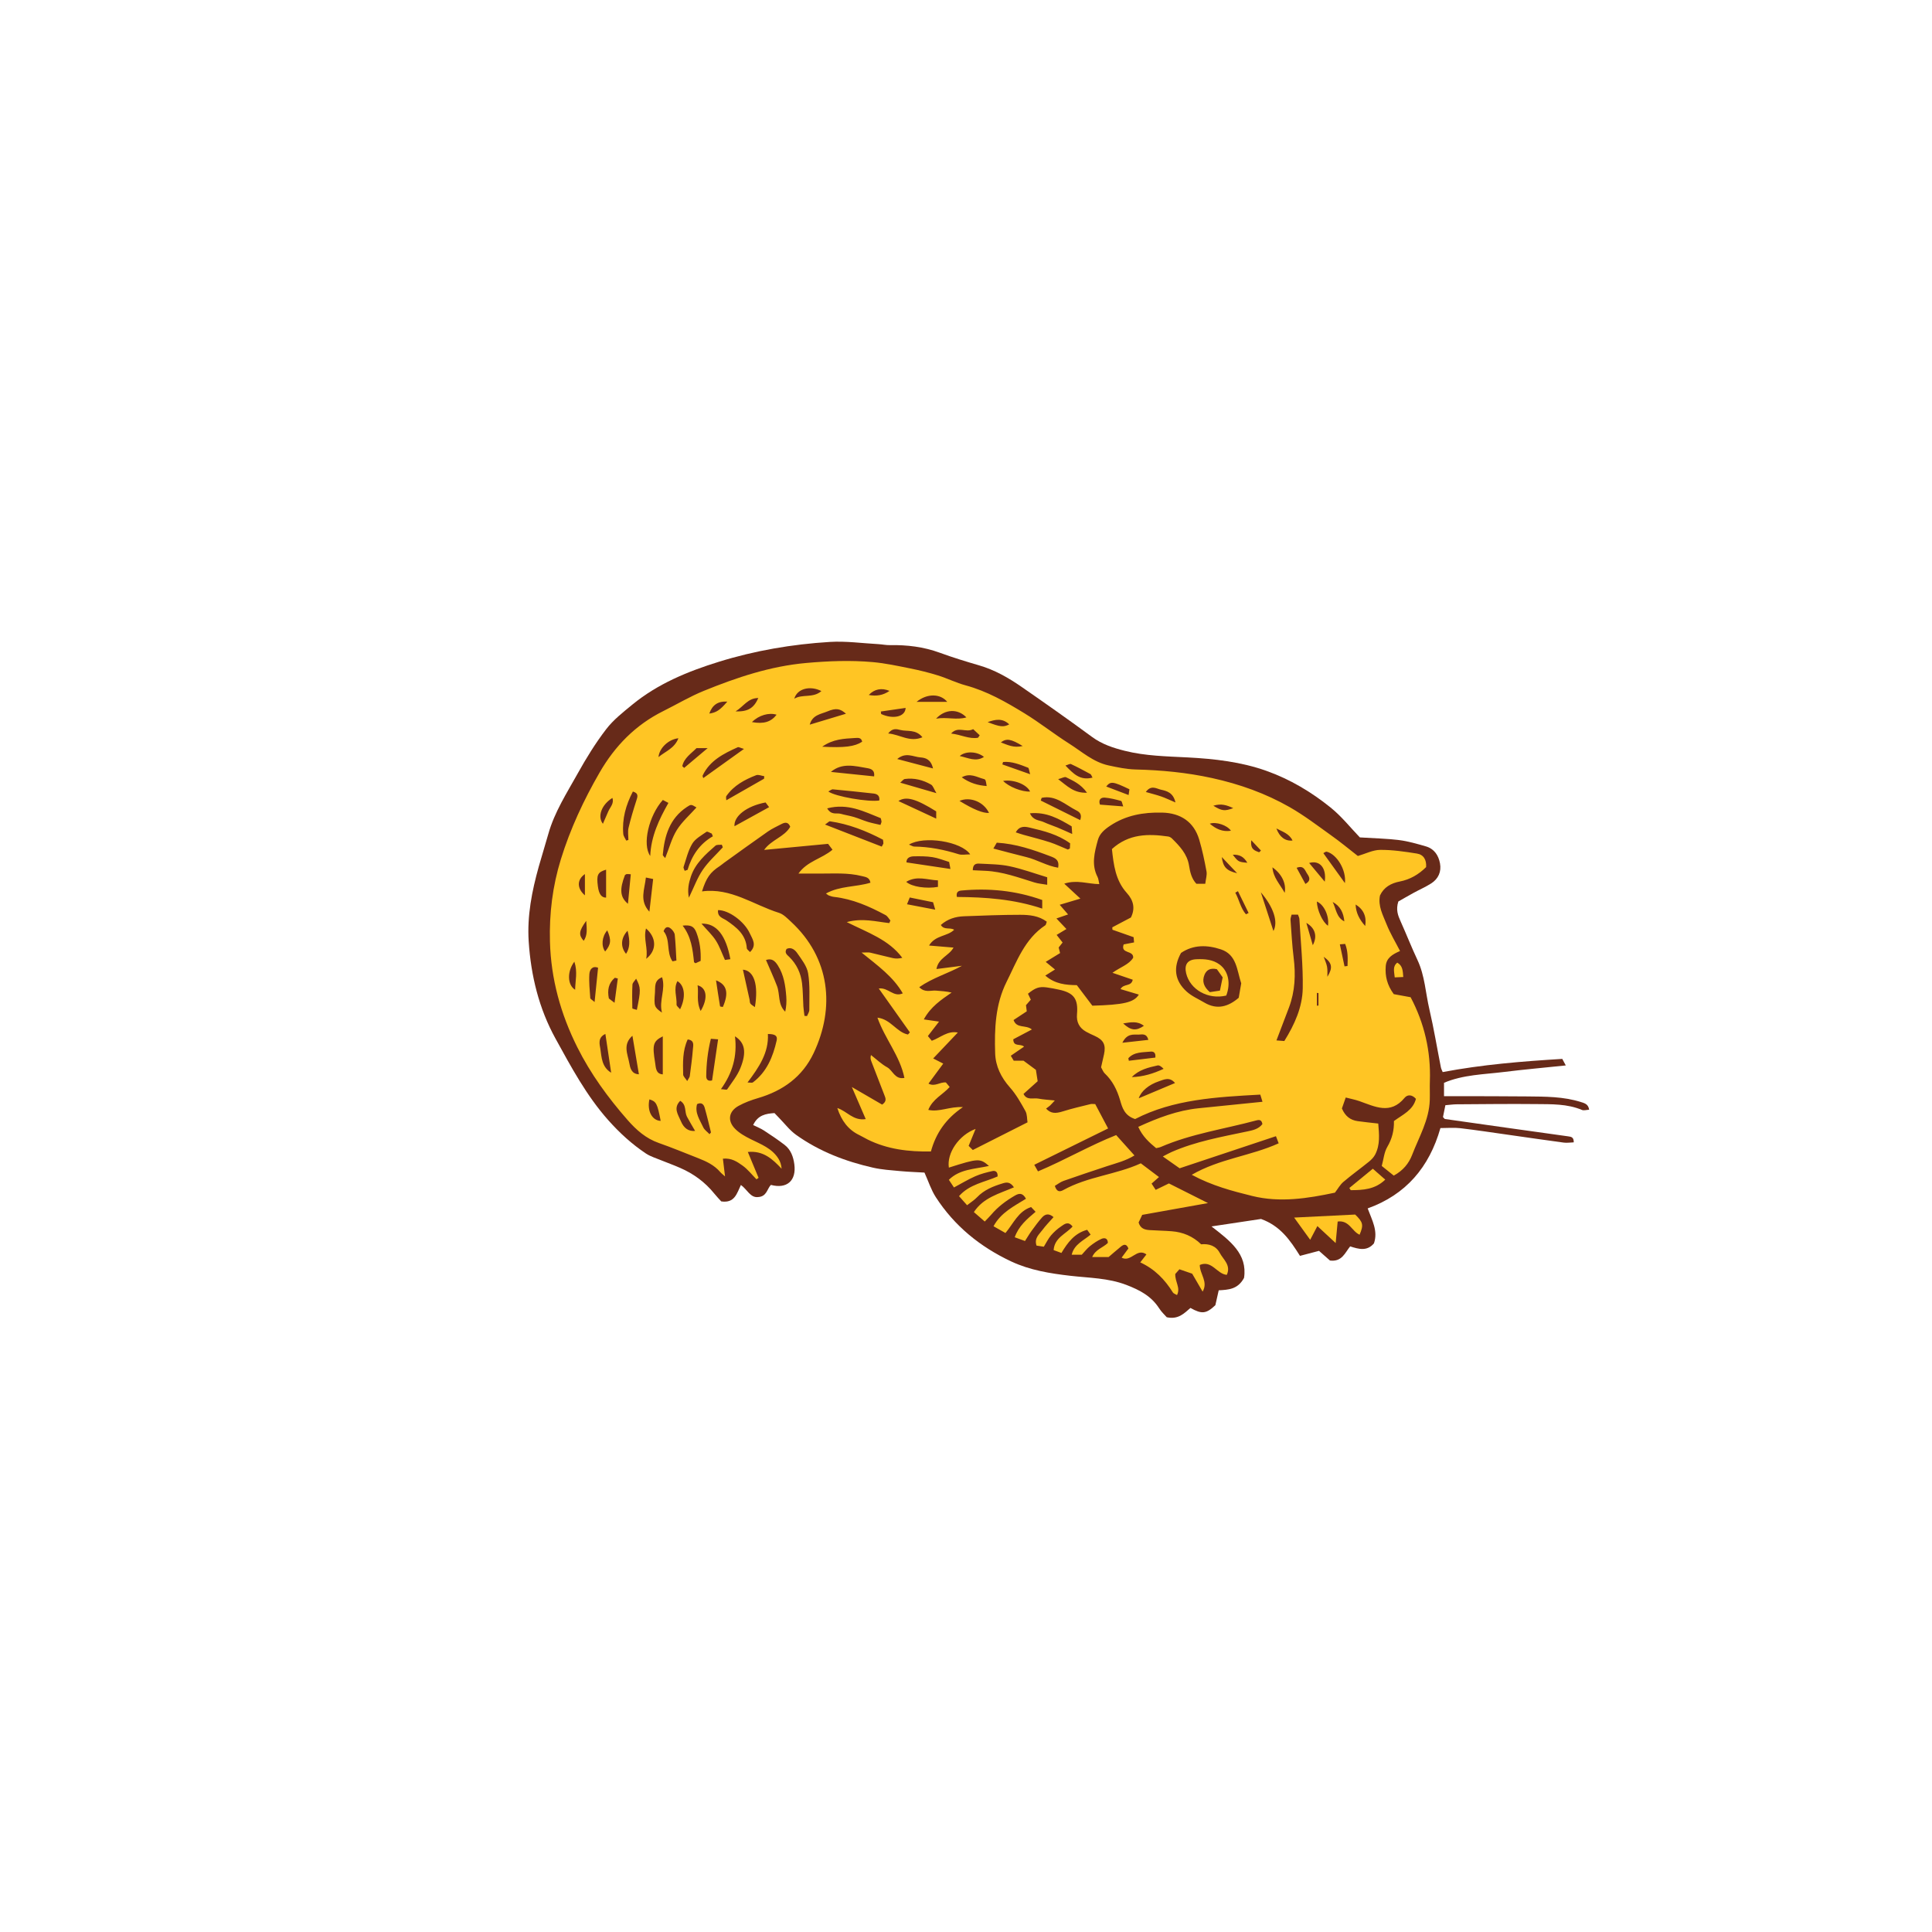 <svg version="1.1" xmlns="http://www.w3.org/2000/svg" xmlns:xlink="http://www.w3.org/1999/xlink" x="0px" y="0px" width="200px"
	 height="200px" viewBox="0 0 200 200" enable-background="new 0 0 200 200" xml:space="preserve">
<g id="svg">
	<path class="stroke" fill="#672a19"  d="M163.643,114.08c-1.802-0.571-3.669-0.559-5.527-0.578c-2.41-0.025-4.82-0.02-7.229-0.027c-0.457-0.002-0.914,0-1.403,0
		c0-0.528,0-0.917,0-1.385c1.993-0.845,4.127-0.862,6.21-1.121c2.086-0.259,4.181-0.444,6.396-0.675
		c-0.171-0.318-0.278-0.518-0.364-0.678c-4.185,0.257-8.281,0.587-12.379,1.365c-0.065-0.167-0.156-0.325-0.188-0.495
		c-0.396-2-0.726-4.017-1.189-6c-0.398-1.701-0.469-3.478-1.229-5.097c-0.618-1.316-1.15-2.673-1.745-3.999
		c-0.275-0.611-0.516-1.209-0.24-2.068c0.448-0.254,1.006-0.58,1.572-0.89c0.607-0.333,1.249-0.609,1.83-0.982
		c0.741-0.477,1.071-1.211,0.91-2.079c-0.155-0.832-0.604-1.509-1.466-1.756c-0.906-0.26-1.822-0.53-2.754-0.648
		c-1.261-0.16-2.54-0.181-4.077-0.279c-0.94-0.976-1.882-2.169-3.035-3.099c-1.992-1.606-4.197-2.921-6.625-3.786
		c-2.634-0.938-5.385-1.25-8.164-1.395c-2.18-0.113-4.369-0.148-6.508-0.683c-1.208-0.303-2.359-0.68-3.394-1.441
		c-2.411-1.773-4.859-3.497-7.321-5.2c-1.351-0.935-2.777-1.744-4.38-2.21c-1.364-0.397-2.727-0.816-4.061-1.304
		c-1.675-0.613-3.392-0.819-5.157-0.786c-0.397,0.008-0.796-0.08-1.195-0.103c-1.674-0.091-3.359-0.331-5.022-0.229
		c-3.902,0.239-7.748,0.894-11.497,2.057c-3.226,1.001-6.319,2.272-8.959,4.438c-0.956,0.785-1.961,1.572-2.703,2.542
		c-1.1,1.434-2.061,2.99-2.941,4.572c-1.132,2.033-2.41,4.003-3.049,6.28c-0.314,1.124-0.67,2.234-0.984,3.358
		c-0.71,2.539-1.219,5.104-1.045,7.767c0.232,3.544,1.063,6.94,2.776,10.05c1.617,2.935,3.199,5.9,5.458,8.441
		c1.175,1.321,2.447,2.485,3.908,3.459c0.24,0.16,0.511,0.279,0.779,0.388c0.912,0.369,1.84,0.701,2.742,1.091
		c1.39,0.602,2.588,1.473,3.546,2.661c0.247,0.307,0.522,0.591,0.722,0.813c1.399,0.211,1.619-0.838,2.037-1.701
		c0.654,0.464,0.975,1.343,1.773,1.252c0.911-0.047,0.934-0.854,1.331-1.258c1.664,0.44,2.651-0.44,2.427-2.134
		c-0.104-0.778-0.362-1.511-1.005-2.007c-0.688-0.532-1.416-1.017-2.146-1.494c-0.324-0.212-0.694-0.353-1.112-0.56
		c0.487-1.041,1.31-1.18,2.207-1.241c0.172,0.179,0.32,0.338,0.473,0.494c0.58,0.59,1.092,1.277,1.755,1.752
		c2.399,1.718,5.112,2.758,7.973,3.406c0.917,0.208,1.868,0.267,2.808,0.354c0.867,0.081,1.74,0.108,2.518,0.154
		c0.407,0.9,0.686,1.789,1.172,2.542c1.931,2.988,4.598,5.149,7.801,6.654c1.938,0.911,4.027,1.247,6.135,1.489
		c1.944,0.225,3.908,0.22,5.797,0.945c1.374,0.528,2.576,1.154,3.388,2.421c0.247,0.385,0.596,0.704,0.788,0.925
		c1.197,0.262,1.816-0.417,2.453-0.964c1.176,0.662,1.635,0.61,2.579-0.284c0.111-0.493,0.229-1.018,0.347-1.541
		c1.013-0.057,1.979-0.094,2.622-1.285c0.375-2.479-1.448-3.84-3.37-5.328c1.878-0.282,3.621-0.545,5.13-0.772
		c2.012,0.727,3.017,2.21,4.03,3.819c0.708-0.186,1.352-0.356,1.971-0.518c0.413,0.366,0.817,0.722,1.135,1.002
		c1.25,0.155,1.556-0.815,2.09-1.465c0.893,0.29,1.748,0.528,2.462-0.312c0.444-1.289-0.198-2.399-0.649-3.619
		c3.954-1.419,6.375-4.259,7.531-8.317c0.747,0,1.404-0.063,2.047,0.012c1.701,0.201,3.397,0.461,5.094,0.7
		c1.876,0.265,3.75,0.542,5.628,0.793c0.333,0.044,0.679-0.015,1.034-0.026c0.004-0.538-0.255-0.577-0.571-0.621
		c-4.254-0.59-8.506-1.191-12.758-1.796c-0.055-0.007-0.099-0.093-0.21-0.203c0.074-0.368,0.158-0.781,0.249-1.226
		c0.452-0.037,0.813-0.091,1.173-0.093c2.74-0.017,5.479-0.052,8.219-0.023c1.599,0.017,3.216-0.037,4.745,0.606
		c0.194,0.083,0.464-0.008,0.745-0.021C164.426,114.286,164.019,114.198,163.643,114.08z"/>
</g>
<g id="Layer_2">
	<path fill-rule="evenodd" clip-rule="evenodd" fill="#ffc524" class="fill" d="M140.565,88.612c0.789-0.229,1.548-0.626,2.31-0.633
		c1.267-0.01,2.544,0.181,3.801,0.381c0.7,0.111,1.008,0.652,0.955,1.402c-0.767,0.762-1.659,1.285-2.731,1.493
		c-0.903,0.177-1.646,0.586-2.045,1.449c-0.222,1.094,0.304,2.021,0.674,2.956c0.37,0.936,0.9,1.808,1.403,2.789
		c-0.805,0.351-1.413,0.718-1.481,1.568c-0.08,1.022,0.138,1.949,0.831,2.896c0.513,0.094,1.108,0.203,1.745,0.32
		c1.42,2.684,2.102,5.589,1.993,8.681c-0.023,0.653,0.011,1.307-0.01,1.959c-0.062,2.065-1.115,3.822-1.827,5.679
		c-0.338,0.885-0.944,1.629-1.901,2.147c-0.387-0.312-0.774-0.624-1.244-1c0.188-0.681,0.244-1.409,0.576-1.975
		c0.498-0.847,0.711-1.724,0.685-2.673c0.907-0.668,1.974-1.114,2.278-2.299c-0.41-0.462-0.884-0.458-1.179-0.101
		c-1.461,1.772-3.065,0.903-4.673,0.338c-0.431-0.151-0.884-0.236-1.415-0.375c-0.173,0.493-0.299,0.853-0.397,1.133
		c0.346,0.814,0.885,1.204,1.622,1.311c0.683,0.099,1.372,0.163,2.141,0.252c0.095,1.125,0.204,2.197-0.318,3.207
		c-0.146,0.279-0.385,0.53-0.633,0.731c-0.876,0.711-1.799,1.37-2.657,2.101c-0.348,0.296-0.579,0.728-0.876,1.114
		c-2.827,0.603-5.695,1.049-8.541,0.349c-2.084-0.514-4.196-1.069-6.282-2.198c2.897-1.674,6.108-1.946,8.998-3.258
		c-0.113-0.293-0.182-0.478-0.282-0.737c-3.294,1.098-6.536,2.179-9.97,3.322c-0.442-0.311-1.025-0.72-1.741-1.223
		c0.408-0.209,0.648-0.348,0.9-0.458c2.49-1.094,5.149-1.565,7.785-2.122c0.599-0.126,1.218-0.239,1.623-0.772
		c-0.071-0.416-0.275-0.476-0.632-0.38c-3.304,0.893-6.722,1.375-9.892,2.75c-0.132,0.057-0.281,0.073-0.476,0.121
		c-0.71-0.584-1.402-1.2-1.851-2.204c2.039-0.936,4.059-1.704,6.255-1.927c2.174-0.22,4.345-0.441,6.605-0.67
		c-0.077-0.252-0.144-0.467-0.227-0.741c-4.537,0.248-9.008,0.487-12.958,2.529c-1.109-0.355-1.334-1.193-1.55-1.933
		c-0.315-1.079-0.781-2.024-1.601-2.798c-0.151-0.144-0.225-0.37-0.373-0.627c0.095-0.418,0.205-0.875,0.303-1.334
		c0.215-0.993-0.048-1.503-0.969-1.918c-0.3-0.134-0.6-0.27-0.886-0.431c-0.706-0.397-1.013-1-0.941-1.817
		c0.139-1.582-0.326-2.208-1.858-2.535c-0.427-0.092-0.857-0.182-1.291-0.237c-0.776-0.1-1.162,0.04-1.927,0.657
		c0.085,0.178,0.175,0.367,0.294,0.615c-0.146,0.167-0.306,0.35-0.499,0.57c0.022,0.175,0.049,0.381,0.081,0.637
		c-0.431,0.284-0.878,0.579-1.366,0.901c0.324,0.919,1.258,0.458,1.898,0.977c-0.689,0.362-1.32,0.695-1.928,1.016
		c0.009,0.829,0.748,0.415,1.116,0.763c-0.457,0.312-0.892,0.612-1.373,0.941c0.106,0.18,0.194,0.329,0.304,0.514
		c0.359,0,0.719,0,1.015,0c0.438,0.324,0.812,0.601,1.28,0.947c0.043,0.275,0.104,0.665,0.183,1.177
		c-0.458,0.411-0.934,0.838-1.466,1.315c0.347,0.704,1.02,0.384,1.526,0.483c0.519,0.101,1.052,0.124,1.715,0.195
		c-0.216,0.23-0.343,0.384-0.487,0.518c-0.127,0.117-0.274,0.212-0.419,0.321c0.481,0.514,0.962,0.537,1.751,0.286
		c0.933-0.295,1.892-0.509,2.843-0.748c0.134-0.034,0.284-0.004,0.494-0.004c0.426,0.804,0.845,1.599,1.334,2.523
		c-2.576,1.268-5.076,2.499-7.644,3.763c0.15,0.265,0.246,0.436,0.385,0.681c2.777-1.167,5.353-2.672,8.094-3.758
		c0.652,0.726,1.225,1.365,1.893,2.109c-0.937,0.573-1.884,0.794-2.798,1.096c-1.521,0.502-3.038,1.009-4.549,1.54
		c-0.319,0.113-0.599,0.34-0.896,0.515c0.195,0.614,0.491,0.647,0.88,0.431c2.52-1.401,5.442-1.587,8.021-2.767
		c0.646,0.488,1.225,0.924,1.881,1.42c-0.243,0.216-0.468,0.416-0.766,0.679c0.139,0.212,0.277,0.424,0.424,0.648
		c0.515-0.25,0.935-0.455,1.37-0.666c1.302,0.655,2.582,1.298,4.046,2.034c-2.411,0.433-4.613,0.827-6.809,1.22
		c-0.162,0.341-0.282,0.594-0.375,0.791c0.19,0.641,0.651,0.753,1.14,0.786c0.763,0.052,1.529,0.059,2.293,0.12
		c1.158,0.092,2.182,0.515,3.041,1.35c0.807-0.079,1.536,0.152,1.932,0.899c0.363,0.684,1.182,1.258,0.725,2.264
		c-1.021-0.076-1.547-1.559-2.799-1.023c0.005,0.965,0.894,1.73,0.295,2.759c-0.389-0.667-0.73-1.253-1.081-1.857
		c-0.391-0.135-0.763-0.263-1.32-0.455c-0.157,0.177-0.343,0.387-0.431,0.486c-0.025,0.846,0.564,1.42,0.183,2.179
		c-0.156-0.092-0.351-0.141-0.426-0.262c-0.828-1.331-1.873-2.423-3.38-3.117c0.23-0.299,0.42-0.543,0.638-0.826
		c-1.005-0.724-1.589,0.86-2.568,0.334c0.253-0.341,0.479-0.649,0.702-0.949c-0.188-0.494-0.467-0.448-0.773-0.197
		c-0.447,0.367-0.883,0.749-1.279,1.085c-0.587,0-1.09,0-1.698,0c0.346-0.804,1.134-0.975,1.624-1.462
		c-0.006-0.508-0.357-0.559-0.672-0.417c-0.426,0.191-0.825,0.464-1.191,0.758c-0.309,0.249-0.554,0.576-0.84,0.881
		c-0.328,0-0.645,0-1.041,0c0.267-1.1,1.22-1.451,1.959-2.083c-0.129-0.179-0.239-0.335-0.357-0.498
		c-1.315,0.354-2.021,1.325-2.665,2.397c-0.329-0.121-0.589-0.216-0.807-0.296c0.09-1.289,1.269-1.666,1.96-2.44
		c-0.461-0.6-0.855-0.237-1.18-0.019c-0.388,0.261-0.749,0.584-1.053,0.939c-0.28,0.327-0.472,0.731-0.742,1.169
		c-0.252-0.038-0.52-0.078-0.757-0.114c-0.257-0.776,0.281-1.165,0.608-1.614c0.335-0.458,0.741-0.864,1.155-1.335
		c-0.463-0.408-0.855-0.336-1.182,0.025c-0.389,0.432-0.732,0.905-1.076,1.375c-0.235,0.321-0.436,0.666-0.698,1.073
		c-0.348-0.127-0.674-0.247-1.062-0.388c0.405-1.156,1.26-1.878,2.158-2.636c-0.173-0.184-0.311-0.327-0.466-0.492
		c-1.332,0.444-1.811,1.685-2.653,2.688c-0.42-0.239-0.808-0.458-1.235-0.701c0.767-1.42,2.108-2.067,3.36-2.846
		c-0.354-0.653-0.732-0.567-1.151-0.325c-0.918,0.533-1.76,1.158-2.449,1.977c-0.184,0.218-0.393,0.416-0.668,0.706
		c-0.387-0.335-0.727-0.63-1.126-0.977c0.993-1.519,2.64-1.909,4.148-2.565c-0.404-0.604-0.798-0.521-1.174-0.406
		c-0.981,0.299-1.922,0.674-2.656,1.445c-0.271,0.284-0.617,0.496-1.022,0.815c-0.269-0.302-0.521-0.587-0.834-0.94
		c1.09-1.241,2.671-1.449,3.995-2.039c0.032-0.486-0.236-0.625-0.545-0.556c-0.6,0.135-1.206,0.29-1.766,0.536
		c-0.731,0.322-1.421,0.741-2.208,1.162c-0.164-0.247-0.334-0.504-0.527-0.794c1.129-1.116,2.646-1.101,4.151-1.435
		c-0.935-0.809-1.098-0.794-4.152,0.173c-0.229-1.491,1.025-3.362,2.768-4.006c-0.229,0.56-0.432,1.049-0.72,1.755
		c0.111,0.11,0.28,0.278,0.432,0.428c1.971-0.997,3.755-1.898,5.663-2.864c-0.059-0.35-0.026-0.82-0.217-1.166
		c-0.473-0.851-0.96-1.724-1.602-2.444c-0.918-1.034-1.49-2.197-1.532-3.54c-0.082-2.528,0.02-5.068,1.18-7.387
		c1.064-2.129,1.88-4.455,4.014-5.864c0.073-0.047,0.081-0.192,0.149-0.37c-0.824-0.619-1.801-0.712-2.753-0.713
		c-1.934-0.001-3.869,0.08-5.803,0.151c-0.881,0.032-1.701,0.27-2.412,0.903c0.35,0.558,0.919,0.216,1.381,0.493
		c-0.7,0.708-1.934,0.537-2.6,1.633c0.901,0.076,1.665,0.14,2.534,0.213c-0.457,0.849-1.56,1.061-1.767,2.22
		c0.956-0.122,1.799-0.23,2.643-0.337c-1.416,0.785-3.01,1.232-4.425,2.215c0.588,0.608,1.189,0.312,1.729,0.356
		c0.532,0.042,1.068,0.074,1.623,0.202c-1.096,0.756-2.167,1.47-2.879,2.779c0.55,0.08,0.979,0.142,1.576,0.228
		c-0.434,0.561-0.777,1.006-1.155,1.495c0.136,0.166,0.265,0.32,0.405,0.489c0.898-0.321,1.627-1.062,2.695-0.854
		c-0.838,0.883-1.646,1.733-2.551,2.684c0.387,0.198,0.654,0.334,1.042,0.533c-0.499,0.677-0.998,1.353-1.529,2.072
		c0.665,0.359,1.177-0.183,1.804-0.121c0.099,0.118,0.231,0.277,0.391,0.469c-0.713,0.797-1.762,1.241-2.215,2.372
		c1.172,0.252,2.216-0.372,3.587-0.287c-1.787,1.211-2.8,2.716-3.315,4.592c-2.309,0.038-4.488-0.223-6.532-1.23
		c-0.295-0.146-0.574-0.321-0.87-0.462c-1.154-0.553-1.853-1.481-2.286-2.805c1.002,0.318,1.638,1.345,2.941,1.146
		c-0.482-1.115-0.92-2.127-1.437-3.321c1.15,0.668,2.175,1.262,3.136,1.82c0.513-0.35,0.352-0.671,0.237-0.972
		c-0.441-1.158-0.894-2.311-1.34-3.467c-0.074-0.19-0.144-0.382-0.055-0.694c0.557,0.432,1.074,0.936,1.684,1.273
		c0.586,0.326,0.781,1.284,1.78,1.097c-0.463-2.286-2.012-4.033-2.792-6.237c1.374,0.15,1.986,1.516,3.159,1.743
		c0.065-0.074,0.131-0.148,0.198-0.222c-1.051-1.481-2.102-2.963-3.221-4.542c0.988-0.131,1.516,0.941,2.486,0.504
		c-0.998-1.73-2.564-2.846-4.264-4.222c0.461,0,0.688-0.04,0.896,0.007c0.782,0.176,1.556,0.392,2.339,0.565
		c0.303,0.067,0.623,0.058,0.979-0.029c-1.4-1.883-3.556-2.598-5.75-3.7c1.651-0.445,3.029-0.042,4.402,0.104
		c0.039-0.09,0.078-0.18,0.117-0.269c-0.167-0.191-0.298-0.451-0.507-0.562c-1.678-0.901-3.408-1.666-5.33-1.881
		c-0.18-0.02-0.355-0.08-0.526-0.142c-0.089-0.032-0.163-0.107-0.309-0.208c1.45-0.805,3.08-0.654,4.607-1.119
		c-0.098-0.562-0.496-0.585-0.877-0.682c-1.476-0.376-2.974-0.253-4.467-0.261c-0.655-0.003-1.31,0-2.112,0
		c0.913-1.299,2.434-1.539,3.526-2.473c-0.133-0.176-0.256-0.339-0.458-0.606c-2.126,0.202-4.279,0.406-6.62,0.628
		c0.76-1.069,2.108-1.341,2.703-2.398c-0.193-0.498-0.521-0.48-0.887-0.29c-0.484,0.252-0.989,0.48-1.435,0.79
		c-1.523,1.062-3.025,2.155-4.534,3.237c-0.145,0.104-0.274,0.226-0.422,0.322c-1.014,0.662-1.401,1.202-1.857,2.634
		c2.983-0.406,5.337,1.397,7.969,2.219c0.458,0.144,0.852,0.557,1.224,0.901c4.102,3.778,4.582,8.927,2.37,13.61
		c-1.166,2.468-3.186,3.911-5.764,4.668c-0.693,0.204-1.389,0.459-2.019,0.808c-1.015,0.56-1.174,1.533-0.36,2.364
		c0.44,0.451,1.032,0.783,1.607,1.07c1.073,0.537,2.223,0.951,2.896,2.042c0.176,0.285,0.285,0.612,0.321,1.028
		c-0.941-0.995-1.88-1.891-3.499-1.737c0.408,0.983,0.76,1.83,1.112,2.677c-0.072,0.052-0.146,0.103-0.216,0.154
		c-0.479-0.482-0.904-1.041-1.451-1.427c-0.54-0.381-1.129-0.802-2.025-0.708c0.071,0.591,0.138,1.141,0.221,1.836
		c-0.221-0.199-0.372-0.308-0.491-0.446c-0.614-0.722-1.435-1.11-2.291-1.444c-1.356-0.529-2.702-1.092-4.076-1.572
		c-1.327-0.464-2.32-1.34-3.22-2.366c-2.029-2.314-3.84-4.793-5.215-7.546c-1.716-3.43-2.727-7.056-2.832-10.931
		c-0.08-2.916,0.276-5.767,1.13-8.527c0.971-3.142,2.36-6.124,4.008-8.978c1.588-2.751,3.721-4.934,6.588-6.36
		c1.403-0.697,2.757-1.509,4.203-2.097c3.412-1.388,6.888-2.555,10.606-2.886c2.3-0.205,4.59-0.294,6.88-0.09
		c1.305,0.117,2.596,0.397,3.882,0.656c0.963,0.193,1.922,0.429,2.858,0.72c0.972,0.302,1.896,0.767,2.876,1.032
		c2.214,0.598,4.174,1.72,6.097,2.897c1.584,0.97,3.046,2.135,4.615,3.129c1.314,0.832,2.505,1.922,4.085,2.262
		c0.92,0.198,1.858,0.396,2.794,0.42c2.668,0.065,5.302,0.315,7.916,0.888c2.842,0.622,5.548,1.586,8.059,3.023
		c1.481,0.849,2.853,1.894,4.244,2.89C138.717,87.123,139.609,87.867,140.565,88.612z M124.768,91.486
		c0.059-0.5,0.197-0.905,0.13-1.271c-0.205-1.11-0.435-2.224-0.758-3.304c-0.545-1.822-1.908-2.747-3.839-2.791
		c-1.937-0.044-3.755,0.269-5.405,1.377c-0.575,0.386-1.064,0.809-1.243,1.459c-0.347,1.264-0.698,2.545-0.033,3.831
		c0.097,0.186,0.104,0.417,0.179,0.736c-1.175-0.009-2.306-0.48-3.628-0.047c0.611,0.568,1.09,1.012,1.67,1.548
		c-0.795,0.238-1.432,0.428-2.141,0.639c0.357,0.412,0.601,0.692,0.867,0.999c-0.433,0.149-0.758,0.261-1.206,0.416
		c0.411,0.434,0.713,0.754,1.036,1.093c-0.369,0.222-0.664,0.4-1.014,0.61c0.243,0.31,0.433,0.553,0.617,0.787
		c-0.175,0.22-0.305,0.386-0.407,0.517c0.062,0.244,0.112,0.437,0.147,0.577c-0.521,0.32-0.962,0.589-1.487,0.911
		c0.407,0.334,0.675,0.554,0.961,0.789c-0.35,0.219-0.642,0.402-1.004,0.63c1.012,0.89,2.163,0.976,3.264,0.991
		c0.569,0.755,1.084,1.437,1.606,2.126c3.21-0.092,4.313-0.329,4.812-1.15c-0.645-0.192-1.256-0.375-1.896-0.567
		c0.319-0.601,1.12-0.227,1.265-0.973c-0.66-0.226-1.316-0.449-2.099-0.716c0.829-0.595,1.715-0.849,2.146-1.561
		c0.046-0.807-1.334-0.365-0.986-1.377c0.335-0.064,0.682-0.13,1.076-0.206c-0.021-0.249-0.038-0.447-0.046-0.543
		c-0.794-0.279-1.493-0.525-2.194-0.772c-0.004-0.083-0.007-0.166-0.011-0.249c0.626-0.331,1.252-0.661,1.925-1.016
		c0.456-0.92,0.292-1.751-0.429-2.547c-1.169-1.29-1.36-2.914-1.536-4.54c1.752-1.587,3.757-1.595,5.826-1.297
		c0.136,0.02,0.283,0.103,0.384,0.2c0.807,0.794,1.58,1.612,1.771,2.798c0.111,0.686,0.259,1.358,0.76,1.894
		C124.114,91.486,124.357,91.486,124.768,91.486z M128.491,101.794c-0.451-1.353-0.458-2.969-2.099-3.514
		c-1.425-0.474-2.855-0.501-4.131,0.366c-0.844,1.524-0.655,2.879,0.579,4c0.523,0.476,1.212,0.771,1.833,1.138
		c1.334,0.791,2.496,0.415,3.559-0.495C128.321,102.777,128.4,102.315,128.491,101.794z M133.706,94.685
		c-0.043,0.191-0.123,0.367-0.112,0.536c0.095,1.306,0.163,2.616,0.324,3.914c0.22,1.764,0.146,3.485-0.484,5.162
		c-0.418,1.112-0.845,2.222-1.296,3.406c0.263,0.021,0.531,0.042,0.815,0.063c1.067-1.717,1.871-3.505,1.906-5.449
		c0.042-2.394-0.213-4.792-0.347-7.188c-0.008-0.135-0.085-0.267-0.144-0.444C134.143,94.685,133.941,94.685,133.706,94.685z
		 M107.892,93.168c-2.782-0.992-5.547-1.241-8.372-0.981c-0.32,0.029-0.564,0.168-0.464,0.666c2.947,0.019,5.901,0.222,8.836,1.204
		C107.892,93.667,107.892,93.466,107.892,93.168z M100.702,90.086c0.469,0.022,0.89,0.042,1.31,0.061
		c1.771,0.079,3.412,0.695,5.081,1.207c0.394,0.122,0.817,0.15,1.314,0.237c0-0.343,0-0.537,0-0.775
		c-1.314-0.396-2.58-0.863-3.887-1.141c-1.018-0.217-2.085-0.215-3.132-0.273C101.077,89.385,100.704,89.422,100.702,90.086z
		 M109.537,89.826c0.156-0.827-0.327-1.006-0.809-1.188c-1.767-0.667-3.546-1.289-5.541-1.404c-0.093,0.161-0.206,0.353-0.354,0.607
		c1.211,0.315,2.319,0.615,3.435,0.89C107.368,89.002,108.363,89.633,109.537,89.826z M83.278,105.163
		c0.087,0.006,0.176,0.012,0.264,0.018c0.083-0.213,0.239-0.425,0.238-0.636c-0.006-1.268,0.079-2.558-0.125-3.796
		c-0.124-0.74-0.676-1.434-1.128-2.085c-0.223-0.322-0.599-0.664-1.1-0.435c-0.25,0.424,0.054,0.611,0.287,0.841
		c0.757,0.745,1.184,1.668,1.312,2.706c0.098,0.793,0.089,1.599,0.138,2.397C83.186,104.503,83.239,104.833,83.278,105.163z
		 M94.096,87.434c0.284,0.11,0.41,0.201,0.539,0.202c1.577,0.019,3.1,0.323,4.602,0.792c0.334,0.105,0.729,0.016,1.198,0.016
		C99.519,87.093,95.632,86.495,94.096,87.434z M68.862,88.828c0.424-1.059,0.678-2.066,1.203-2.905
		c0.541-0.864,1.345-1.564,2.033-2.336c-0.551-0.33-0.555-0.336-1.003-0.04c-1.771,1.173-2.308,2.972-2.484,4.946
		C68.604,88.568,68.728,88.654,68.862,88.828z M91.405,86.926c-1.778-0.934-3.562-1.624-5.484-1.904
		c-0.096-0.014-0.216,0.136-0.513,0.335c2.074,0.807,3.979,1.549,5.871,2.284c0.11-0.214,0.166-0.276,0.169-0.34
		C91.455,87.196,91.427,87.089,91.405,86.926z M110.779,87.3c-1.296-0.932-2.717-1.279-4.13-1.613
		c-0.48-0.113-1.091-0.261-1.497,0.479c0.311,0.099,0.565,0.188,0.826,0.261c0.909,0.256,1.828,0.479,2.726,0.77
		c0.62,0.202,1.21,0.497,1.819,0.74c0.043,0.017,0.119-0.05,0.231-0.101C110.762,87.687,110.77,87.512,110.779,87.3z M85.629,83.682
		c0.438,0.739,0.982,0.446,1.396,0.562c0.455,0.128,0.928,0.197,1.38,0.332c0.489,0.146,0.958,0.359,1.445,0.507
		c0.429,0.131,0.87,0.213,1.295,0.313c0.07-0.212,0.114-0.281,0.109-0.347c-0.006-0.105-0.045-0.208-0.079-0.351
		C89.454,84.017,87.771,83.118,85.629,83.682z M74.332,94.215c-0.08,0.728,0.504,0.818,0.864,1.063
		c1.047,0.715,2.019,1.463,2.113,2.88c0.008,0.129,0.2,0.247,0.333,0.399c0.746-0.724,0.237-1.367-0.023-1.938
		C77.044,95.364,75.414,94.199,74.332,94.215z M79.294,99.379c0.397,0.932,0.804,1.803,1.143,2.698
		c0.324,0.857,0.064,1.9,0.849,2.652c0.116-0.527,0.149-1.049,0.109-1.565c-0.087-1.125-0.245-2.236-0.871-3.221
		C80.236,99.491,79.912,99.168,79.294,99.379z M79.492,107.038c0.102,1.941-0.924,3.446-2.11,5.021c0.301,0,0.471,0.054,0.555-0.008
		c1.445-1.086,2.078-2.654,2.462-4.335C80.513,107.21,80.223,107.042,79.492,107.038z M76.085,107.279
		c0.25,2.077-0.265,3.812-1.453,5.468c0.322,0.018,0.594,0.097,0.643,0.025c0.485-0.715,1.048-1.408,1.367-2.196
		C77.303,108.942,77.129,107.938,76.085,107.279z M74.826,87.714c-0.035-0.091-0.069-0.182-0.105-0.272
		c-0.223,0.03-0.516-0.022-0.656,0.101c-1.039,0.911-2.091,1.832-2.546,3.2c-0.218,0.655-0.375,1.336-0.207,2.187
		c0.52-1.068,0.87-2.05,1.438-2.884C73.331,89.193,74.125,88.485,74.826,87.714z M67.311,88.608
		c0.088-2.056,0.919-3.783,1.883-5.491c-0.294-0.155-0.441-0.233-0.577-0.306C67.171,84.428,66.461,87.416,67.311,88.608z
		 M91.023,82.866c0.067-0.457-0.172-0.674-0.59-0.72c-1.402-0.154-2.807-0.304-4.21-0.433c-0.14-0.012-0.293,0.133-0.475,0.221
		C86.455,82.458,89.904,83.048,91.023,82.866z M72.614,95.615c0.599,0.689,1.122,1.172,1.492,1.752
		c0.383,0.601,0.618,1.297,0.942,2.007c0.168-0.024,0.361-0.052,0.558-0.081C75.166,96.875,74.193,95.55,72.614,95.615z
		 M98.254,89.229c-0.605-0.182-1.149-0.41-1.716-0.497c-0.638-0.099-1.296-0.099-1.942-0.086c-0.411,0.008-0.772,0.167-0.759,0.629
		c1.503,0.224,2.972,0.444,4.552,0.68C98.321,89.592,98.284,89.396,98.254,89.229z M79.096,80.612
		c0.008-0.086,0.014-0.171,0.021-0.258c-0.282-0.041-0.609-0.195-0.842-0.105c-1.193,0.462-2.313,1.064-3.075,2.148
		c-0.079,0.112-0.012,0.328-0.012,0.447C76.542,82.071,77.819,81.342,79.096,80.612z M86.013,79.908
		c1.484,0.153,2.966,0.307,4.478,0.463c0.082-0.656-0.326-0.787-0.712-0.854C88.487,79.295,87.176,78.929,86.013,79.908z
		 M106.618,84.193c0.342,0.768,0.972,0.696,1.425,0.907c0.459,0.213,0.945,0.365,1.413,0.559c0.476,0.197,0.944,0.413,1.538,0.675
		c-0.027-0.39-0.043-0.592-0.057-0.792C109.619,84.76,108.338,84.028,106.618,84.193z M72.529,99.472
		c0.044-1.024-0.078-1.989-0.428-2.912c-0.252-0.666-0.577-0.829-1.436-0.74c0.89,1.144,1.044,2.459,1.18,3.781
		c0.002,0.023,0.054,0.04,0.156,0.113C72.14,99.65,72.319,99.568,72.529,99.472z M73.795,86.573
		c-0.038-0.094-0.076-0.188-0.115-0.282c-0.185-0.067-0.449-0.248-0.541-0.184c-0.526,0.371-1.159,0.709-1.475,1.23
		c-0.435,0.722-0.629,1.592-0.9,2.407c-0.036,0.11,0.074,0.269,0.115,0.405c0.1-0.035,0.199-0.069,0.299-0.104
		C71.62,88.567,72.424,87.359,73.795,86.573z M77.017,77.527c-0.393-0.112-0.551-0.217-0.644-0.174
		c-1.459,0.659-2.887,1.369-3.629,2.915c-0.042,0.085,0.049,0.233,0.06,0.279C74.171,79.566,75.497,78.616,77.017,77.527z
		 M73.589,107.534c-0.322,1.298-0.466,2.576-0.479,3.868c-0.003,0.308,0.146,0.562,0.604,0.445c0.203-1.39,0.408-2.795,0.623-4.257
		C74.023,107.566,73.859,107.554,73.589,107.534z M71.139,111.91c0.145-0.268,0.249-0.382,0.266-0.507
		c0.122-0.935,0.252-1.87,0.325-2.809c0.031-0.38,0.188-0.907-0.541-0.991c-0.543,1.176-0.496,2.411-0.468,3.635
		C70.725,111.427,70.945,111.611,71.139,111.91z M64.826,87.017c0.074-0.021,0.149-0.042,0.224-0.062
		c0-0.42-0.077-0.858,0.016-1.257c0.223-0.947,0.506-1.882,0.805-2.81c0.134-0.413,0.272-0.764-0.355-0.949
		c-0.726,1.392-1.13,2.831-0.995,4.389C64.541,86.565,64.721,86.788,64.826,87.017z M68.611,107.282
		c-1.004,0.504-1.1,0.872-0.793,2.729c0.082,0.505,0.058,1.159,0.793,1.208C68.611,109.917,68.611,108.673,68.611,107.282z
		 M79.252,83.07c-1.95,0.365-3.297,1.416-3.22,2.462c1.179-0.648,2.361-1.301,3.585-1.975C79.49,83.39,79.364,83.222,79.252,83.07z
		 M107.832,82.592c-0.032,0.094-0.062,0.187-0.094,0.28c1.352,0.671,2.702,1.341,4.082,2.025c0.201-0.552-0.021-0.815-0.371-0.99
		C110.292,83.326,109.287,82.278,107.832,82.592z M76.907,100.38c0.238,1.071,0.463,2.082,0.687,3.092
		c0.03,0.142,0.013,0.316,0.09,0.421c0.103,0.138,0.276,0.222,0.463,0.361C78.537,101.924,78.049,100.471,76.907,100.38z
		 M96.916,84.743c0-0.368,0-0.569,0-0.75c-2.08-1.297-3.117-1.601-3.913-1.069C94.284,83.52,95.516,84.092,96.916,84.743z
		 M66.139,111.209c-0.23-1.376-0.451-2.683-0.671-3.989c-1.021,0.9-0.498,1.892-0.327,2.817
		C65.232,110.525,65.351,111.183,66.139,111.209z M85.114,77.298c2.308,0.128,3.375-0.013,4.138-0.517
		c-0.091-0.447-0.426-0.403-0.758-0.383C87.364,76.467,86.228,76.507,85.114,77.298z M121.637,112.115
		c-0.561-0.675-1.126-0.361-1.659-0.183c-1.046,0.35-1.848,1.011-2.095,1.762C119.149,113.162,120.346,112.659,121.637,112.115z
		 M69.617,99.517c0.136-0.028,0.271-0.056,0.405-0.083c-0.052-0.887-0.08-1.775-0.171-2.658c-0.023-0.224-0.204-0.473-0.384-0.629
		c-0.295-0.259-0.594-0.248-0.772,0.252C69.422,97.266,68.954,98.579,69.617,99.517z M62.669,107.034
		c-0.82,0.379-0.595,1.069-0.52,1.55c0.133,0.863,0.131,1.86,1.118,2.463C63.059,109.651,62.868,108.373,62.669,107.034z
		 M97.096,91.137c-1.106-0.045-2.175-0.522-3.285,0.151c0.584,0.52,2.081,0.732,3.285,0.523
		C97.096,91.624,97.096,91.427,97.096,91.137z M96.938,82.107c-0.26-0.427-0.347-0.764-0.558-0.887
		c-0.831-0.479-1.743-0.71-2.71-0.579c-0.151,0.021-0.279,0.217-0.478,0.38C94.412,81.375,95.512,81.694,96.938,82.107z
		 M71.957,117.072c-0.287-0.498-0.582-0.979-0.845-1.478c-0.265-0.503-0.018-1.232-0.697-1.637c-0.75,0.756-0.205,1.439,0.057,2.078
		C70.795,116.827,71.303,117.134,71.957,117.072z M83.825,75.015c1.307-0.394,2.5-0.754,3.751-1.131
		c-0.592-0.516-1.001-0.627-1.929-0.237C84.992,73.923,84.096,73.998,83.825,75.015z M68.527,104.825
		c-0.332-1.275,0.408-2.392,0.014-3.662c-0.856,0.325-0.696,1.02-0.739,1.578C67.689,104.182,67.729,104.263,68.527,104.825z
		 M96.586,79.55c-0.222-0.955-0.774-1.103-1.311-1.144c-0.735-0.057-1.508-0.578-2.396,0.167
		C94.165,78.912,95.295,79.209,96.586,79.55z M61.551,103.73c0.132-1.294,0.244-2.39,0.361-3.548
		c-0.588-0.238-0.873,0.195-0.901,0.66c-0.053,0.822,0.037,1.653,0.094,2.479C61.112,103.417,61.295,103.501,61.551,103.73z
		 M139.227,91.419c0.152-1.361-0.83-2.971-1.872-3.249c-0.119-0.032-0.286,0.113-0.363,0.147
		C137.729,89.339,138.428,90.31,139.227,91.419z M66.863,90.841c-0.134,1.251-0.699,2.382,0.362,3.537
		c0.14-1.217,0.26-2.265,0.389-3.384C67.416,90.954,67.222,90.913,66.863,90.841z M73.45,117.41c0.05-0.061,0.101-0.123,0.151-0.184
		c-0.215-0.855-0.411-1.716-0.656-2.563c-0.093-0.321-0.311-0.593-0.785-0.364c-0.255,0.901,0.287,1.632,0.635,2.392
		C72.924,116.971,73.227,117.172,73.45,117.41z M117.163,111.5c1.164-0.03,2.233-0.361,3.294-0.855
		c-0.21-0.215-0.441-0.392-0.623-0.351C118.875,110.509,117.908,110.732,117.163,111.5z M95.492,76.321
		c-0.685-0.848-1.549-0.575-2.266-0.75c-0.385-0.093-0.832-0.242-1.283,0.358C93.17,76.025,94.152,76.878,95.492,76.321z
		 M65.926,104.542c0.42-2.045,0.418-2.296-0.074-3.23c-0.156,0.24-0.371,0.421-0.381,0.614c-0.043,0.817-0.031,1.638-0.012,2.457
		C65.459,104.428,65.703,104.468,65.926,104.542z M65.005,93.56c0.106-1.097,0.198-2.069,0.293-3.055
		c-0.206-0.014-0.313-0.034-0.416-0.022c-0.065,0.008-0.125,0.065-0.187,0.102C64.124,92.065,64.182,92.878,65.005,93.56z
		 M99.325,82.908c1.441,0.884,2.426,1.285,3.057,1.247C101.845,83.011,100.432,82.435,99.325,82.908z M62.744,90.028
		c-0.883,0.256-1.005,0.552-0.851,1.723c0.107,0.832,0.391,1.177,0.851,1.169C62.744,91.99,62.744,91.066,62.744,90.028z
		 M66.895,99.256c1.116-0.873,1.08-2.186-0.02-3.144C66.585,97.201,67.109,98.146,66.895,99.256z M85.03,71.54
		c-1.169-0.598-2.513-0.258-2.805,0.79C83.069,71.821,84.161,72.299,85.03,71.54z M74.123,101.484
		c0.142,0.945,0.269,1.817,0.417,2.687c0.006,0.039,0.191,0.048,0.289,0.07C75.457,102.81,75.272,101.927,74.123,101.484z
		 M96.902,74.396c1.13-0.196,2.088,0.172,3.139-0.13C99.177,73.353,97.849,73.377,96.902,74.396z M118.615,81.987
		c0.628,0.18,1.12,0.299,1.594,0.464c0.441,0.154,0.863,0.359,1.473,0.618c-0.229-1.034-0.913-1.19-1.506-1.322
		C119.729,81.648,119.164,81.219,118.615,81.987z M70.401,104.482c0.614-1.226,0.496-2.461-0.274-2.913
		c-0.432,0.8-0.041,1.628-0.091,2.426C70.027,104.139,70.257,104.298,70.401,104.482z M112.525,82.062
		c-0.65-0.911-1.435-1.238-2.17-1.603c-0.146-0.073-0.412,0.093-0.815,0.199C110.483,81.365,111.15,82.118,112.525,82.062z
		 M93.894,93.608c1.038,0.199,1.897,0.363,2.921,0.56c-0.115-0.396-0.171-0.585-0.224-0.769c-0.826-0.168-1.599-0.326-2.413-0.492
		C94.103,93.095,94.04,93.247,93.894,93.608z M59.458,99.552c-0.776,1.022-0.721,2.429,0.08,2.907
		C59.551,101.512,59.812,100.621,59.458,99.552z M130.522,92.368c0.476,1.466,0.875,2.69,1.304,4.01
		C132.334,95.411,131.846,93.931,130.522,92.368z M72.534,104.657c0.795-1.347,0.616-2.408-0.321-2.66
		C72.343,102.818,72.055,103.664,72.534,104.657z M70.63,79.312c0.064,0.061,0.129,0.121,0.193,0.182
		c0.748-0.629,1.494-1.258,2.434-2.048c-0.574,0-0.869,0-1.154,0C71.534,78.023,70.812,78.468,70.63,79.312z M113.097,80.498
		c-0.11-0.193-0.139-0.323-0.216-0.365c-0.663-0.359-1.328-0.718-2.011-1.036c-0.117-0.056-0.322,0.079-0.575,0.151
		C111.104,80.084,111.797,80.835,113.097,80.498z M119.6,109.48c0.062-0.508-0.178-0.652-0.501-0.617
		c-0.81,0.085-1.685,0.012-2.294,0.685c0.017,0.087,0.033,0.175,0.052,0.261C117.777,109.698,118.698,109.588,119.6,109.48z
		 M63.955,101.293c-0.103-0.026-0.205-0.051-0.307-0.076c-0.656,0.556-0.791,1.279-0.619,2.144c0.178,0.136,0.369,0.282,0.588,0.448
		C63.738,102.909,63.847,102.101,63.955,101.293z M91.185,73.655c0.011,0.086,0.021,0.173,0.032,0.259
		c1.23,0.568,2.497,0.298,2.533-0.631C92.881,73.409,92.034,73.532,91.185,73.655z M68.393,116.034
		c-0.344-1.799-0.452-2.008-1.166-2.228C66.968,114.989,67.494,115.994,68.393,116.034z M102.14,81.369
		c-0.105-0.633-0.095-0.675-0.327-0.735c-0.694-0.181-1.377-0.654-2.255-0.167C100.391,81.062,101.217,81.301,102.14,81.369z
		 M103.843,80.841c0.587,0.61,1.958,1.15,2.792,1.099C106.299,81.203,104.922,80.661,103.843,80.841z M94.883,72.656
		c1.145,0,2.127,0,3.175,0C97.355,71.79,95.971,71.762,94.883,72.656z M113.866,83.293c0.822,0.064,1.559,0.121,2.41,0.187
		c-0.104-0.28-0.133-0.543-0.226-0.568c-0.548-0.15-1.106-0.296-1.67-0.341C113.993,82.54,113.68,82.738,113.866,83.293z
		 M63.395,82.602c-1.138,0.707-1.57,1.929-0.983,2.677c0.186-0.428,0.371-0.858,0.558-1.286
		C63.158,83.556,63.588,83.187,63.395,82.602z M77.841,74.751c1.227,0.221,1.979-0.021,2.551-0.764
		C79.616,73.74,78.554,74.032,77.841,74.751z M68.166,78.375c0.693-0.585,1.659-0.896,2.062-1.95
		C69.224,76.528,68.252,77.422,68.166,78.375z M116.188,107.946c1.026-0.114,1.834-0.203,2.687-0.298
		c-0.183-0.722-0.667-0.548-1.014-0.546C117.303,107.104,116.664,106.974,116.188,107.946z M137.138,91.272
		c0.201-1.462-0.547-2.255-1.615-1.935C136.023,89.938,136.508,90.518,137.138,91.272z M116.919,81.705
		c-1.723-0.824-1.942-0.847-2.405-0.287c0.753,0.288,1.504,0.574,2.318,0.884C116.864,82.086,116.888,81.922,116.919,81.705z
		 M136.319,93.327c0.025,0.894,0.602,2.146,1.154,2.504C137.618,94.834,137.067,93.639,136.319,93.327z M100.743,75.482
		c-0.769,0.409-1.562-0.355-2.286,0.453c1.019,0.108,1.855,0.597,2.787,0.437c0.058-0.085,0.115-0.17,0.174-0.256
		C101.196,75.908,100.975,75.701,100.743,75.482z M103.837,78.88c-0.024,0.084-0.05,0.168-0.074,0.252
		c0.895,0.315,1.788,0.63,2.878,1.015c-0.116-0.388-0.123-0.638-0.213-0.673C105.592,79.151,104.753,78.799,103.837,78.88z
		 M140.334,93.634c0.027,0.838,0.377,1.537,0.992,2.226C141.48,94.901,141.176,94.151,140.334,93.634z M64.966,96.348
		c-0.712,0.761-0.746,1.675-0.158,2.393C65.192,98.148,65.249,97.468,64.966,96.348z M62.864,96.311
		c-0.568,0.658-0.637,1.626-0.218,2.188C63.248,97.767,63.303,97.32,62.864,96.311z M99.348,78.262
		c0.907,0.199,1.671,0.633,2.512,0.094C101.174,77.792,99.971,77.713,99.348,78.262z M76.146,73.643
		c1.276,0.046,1.889-0.334,2.355-1.383C77.424,72.257,77.01,73.107,76.146,73.643z M132.992,92.425
		c0.18-0.996-0.324-1.968-1.27-2.64C131.808,90.854,132.459,91.469,132.992,92.425z M118.416,106.192
		c-0.675-0.524-1.363-0.37-2.146-0.247C117.065,106.689,117.607,106.745,118.416,106.192z M135.232,95.538
		c0.208,0.721,0.417,1.442,0.668,2.308C136.386,96.955,136.173,96.077,135.232,95.538z M75.29,72.632
		c-0.976-0.062-1.552,0.347-1.863,1.238C74.149,73.764,74.526,73.523,75.29,72.632z M139.185,100.037
		c0.104-0.013,0.206-0.026,0.31-0.038c0.026-0.757,0.062-1.515-0.245-2.286c-0.171,0.014-0.304,0.025-0.55,0.046
		C138.87,98.558,139.027,99.297,139.185,100.037z M137.957,93.37c0.359,0.703,0.379,1.599,1.208,2.01
		C139.085,94.525,138.771,93.801,137.957,93.37z M102.241,74.754c1.304,0.507,1.65,0.534,2.235,0.234
		C103.768,74.305,103.005,74.483,102.241,74.754z M60.55,90.483c-0.861,0.594-0.817,1.503,0,2.204
		C60.55,91.963,60.55,91.302,60.55,90.483z M134.228,89.837c0.315,0.579,0.605,1.113,0.909,1.669
		c0.61-0.346,0.407-0.727,0.188-1.046C135.094,90.13,134.987,89.534,134.228,89.837z M127.425,85.998
		c-0.385-0.574-1.542-0.96-2.188-0.729C125.882,85.814,126.553,86.138,127.425,85.998z M60.686,95.326
		c-0.769,1.067-0.801,1.455-0.262,2.069C60.831,96.803,60.746,96.185,60.686,95.326z M105.868,77.228
		c-1.216-0.742-1.683-0.813-2.262-0.375C104.296,77.102,104.912,77.455,105.868,77.228z M89.934,71.945
		c0.797,0.143,1.475,0.041,2.146-0.423C91.276,71.181,90.52,71.326,89.934,71.945z M132.134,85.76
		c0.319,0.898,0.932,1.335,1.668,1.25C133.459,86.284,132.74,86.09,132.134,85.76z M137.028,99.045
		c0.12,0.343,0.282,0.678,0.348,1.03c0.062,0.337,0.026,0.693,0.034,1.041C137.989,100.179,137.912,99.678,137.028,99.045z
		 M128.152,92.254c-0.092,0.052-0.184,0.104-0.275,0.156c0.403,0.728,0.544,1.593,1.104,2.238c0.093-0.046,0.184-0.092,0.274-0.138
		C128.888,93.758,128.52,93.006,128.152,92.254z M125.604,83.409c0.902,0.549,1.16,0.577,2.059,0.249
		C127.006,83.354,126.432,83.148,125.604,83.409z M126.479,88.72c0.127,1.03,0.495,1.428,1.586,1.673
		C127.476,89.77,127.038,89.309,126.479,88.72z M127.62,88.482c0.563,0.733,0.591,0.749,1.505,0.832
		C128.747,88.674,128.3,88.449,127.62,88.482z M129.535,86.983c-0.126,0.962,0.373,1.074,0.808,1.245
		c0.063-0.059,0.127-0.118,0.19-0.178C130.245,87.743,129.957,87.435,129.535,86.983z M136.488,102.807
		c-0.055-0.008-0.109-0.016-0.164-0.023c0,0.442,0,0.884,0,1.327c0.055-0.005,0.109-0.011,0.164-0.017
		C136.488,103.665,136.488,103.235,136.488,102.807z"/>
	<path fill-rule="evenodd" clip-rule="evenodd" fill="#ffc524" class="fill" d="M140.287,125.729c0.821,0.799,0.889,1.069,0.458,2.089
		c-0.794-0.345-1.077-1.527-2.269-1.367c-0.064,0.696-0.131,1.401-0.208,2.229c-0.69-0.642-1.229-1.142-1.893-1.757
		c-0.298,0.565-0.501,0.954-0.745,1.419c-0.568-0.787-1.088-1.505-1.66-2.299C136.073,125.938,138.117,125.836,140.287,125.729z"/>
	<path fill-rule="evenodd" clip-rule="evenodd" fill="#ffc524" class="fill" d="M139.683,122.981c0.787-0.646,1.573-1.292,2.431-1.995
		c0.467,0.409,0.856,0.752,1.287,1.13c-1.076,1.032-2.318,1.083-3.573,1.09C139.779,123.132,139.73,123.056,139.683,122.981z"/>
	<path fill-rule="evenodd" clip-rule="evenodd" fill="#ffc524" class="fill" d="M144.381,101.179c-0.057-0.638-0.236-1.13,0.267-1.527
		c0.577,0.333,0.569,0.881,0.618,1.487C144.992,101.152,144.729,101.164,144.381,101.179z"/>
	<path fill-rule="evenodd" clip-rule="evenodd" fill="#ffc524" class="fill" d="M126.942,103.059c-1.871,0.452-3.746-0.608-4.151-2.299
		c-0.217-0.909,0.146-1.422,1.062-1.46c0.848-0.035,1.691,0.021,2.403,0.55C127.158,100.518,127.425,101.78,126.942,103.059z
		 M125.97,100.331c-0.696-0.16-1.078,0.095-1.277,0.57c-0.284,0.683-0.076,1.27,0.55,1.804c0.296-0.044,0.638-0.096,1.043-0.157
		c0.107-0.514,0.199-0.96,0.285-1.374C126.333,100.841,126.147,100.58,125.97,100.331z"/>
</g>
</svg>
